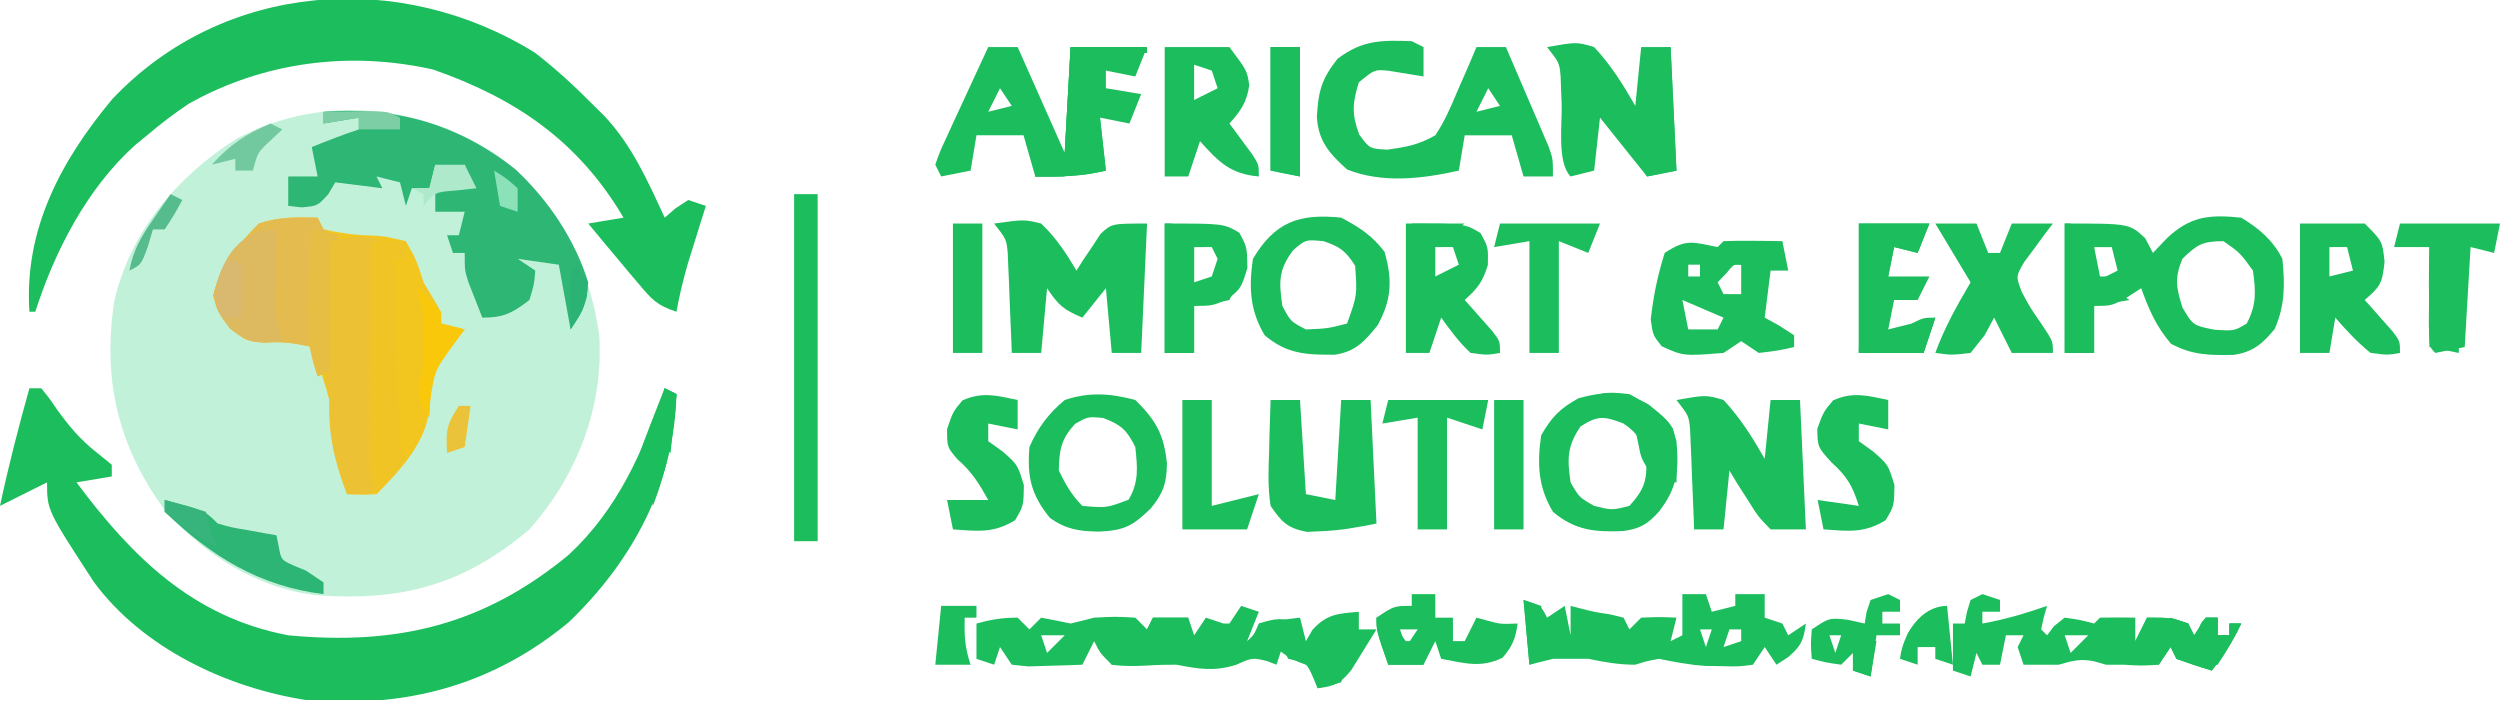 <svg width="146" height="41" viewBox="0 0 146 41" fill="none" xmlns="http://www.w3.org/2000/svg">
<g clip-path="url(#clip0_1134_14080)">
<path d="M29.157 9.147C32.501 11.78 34.412 15.378 34.997 19.581C35.257 23.797 33.704 27.762 30.918 30.918C27.087 34.151 23.493 35.111 18.578 34.772C15.072 34.403 11.841 32.364 9.571 29.717C6.88 26.003 5.98 22.151 6.674 17.589C7.609 13.532 10.289 10.372 13.754 8.137C18.694 5.466 24.561 6.036 29.157 9.147Z" fill="#C2F1D9"/>
<path d="M1.718 22.673C1.944 22.673 2.171 22.673 2.405 22.673C2.85 23.214 2.85 23.214 3.349 23.94C4.039 24.899 4.697 25.676 5.625 26.409C5.923 26.65 6.22 26.89 6.527 27.139C6.527 27.366 6.527 27.592 6.527 27.826C5.847 27.939 5.167 28.052 4.466 28.169C7.72 32.531 11.271 36.047 16.833 37.101C23.179 37.705 28.244 36.505 33.215 32.399C36.109 29.704 37.549 26.355 38.819 22.673C39.159 22.843 39.159 22.843 39.506 23.016C39.376 28.248 36.936 32.773 33.21 36.343C28.728 40.045 23.641 41.388 17.863 40.88C13.257 40.168 8.343 37.859 5.496 34.009C2.748 29.796 2.748 29.796 2.748 28.169C1.388 28.849 1.388 28.849 0 29.543C0.493 27.229 1.079 24.952 1.718 22.673Z" fill="#1CBD5D"/>
<path d="M31.262 3.092C32.492 4.046 33.604 5.076 34.697 6.184C34.894 6.378 35.092 6.572 35.295 6.772C36.912 8.489 37.836 10.588 38.819 12.711C39.025 12.534 39.23 12.357 39.442 12.174C39.69 12.011 39.938 11.848 40.193 11.68C40.703 11.851 40.703 11.851 41.224 12.024C41.129 12.326 41.033 12.629 40.935 12.941C40.811 13.339 40.687 13.739 40.558 14.149C40.435 14.544 40.311 14.939 40.184 15.345C39.906 16.299 39.681 17.231 39.506 18.207C38.355 17.824 38.081 17.505 37.316 16.597C37.108 16.351 36.899 16.106 36.684 15.852C36.482 15.609 36.279 15.366 36.071 15.116C35.893 14.905 35.716 14.693 35.533 14.476C35.138 14.004 34.745 13.529 34.353 13.055C35.033 12.941 35.714 12.828 36.414 12.711C33.785 8.257 30.151 5.761 25.306 4.065C20.443 2.961 15.38 3.611 11.04 6.05C10.174 6.623 9.382 7.231 8.589 7.902C8.35 8.098 8.111 8.295 7.865 8.497C5.078 11.021 3.198 14.656 2.062 18.207C1.948 18.207 1.835 18.207 1.718 18.207C1.398 13.413 3.547 9.404 6.549 5.797C13.039 -1.082 23.366 -1.826 31.262 3.092Z" fill="#1CBD5D"/>
<path d="M18.551 12.71C18.664 12.937 18.777 13.164 18.894 13.398C19.821 13.601 20.717 13.737 21.667 13.753C22.394 13.784 22.394 13.784 23.704 14.085C24.326 15.201 24.326 15.201 24.734 16.489C24.926 16.808 25.117 17.127 25.314 17.455C25.765 18.207 25.765 18.207 25.765 18.894C26.218 19.007 26.672 19.121 27.139 19.238C26.99 19.433 26.841 19.628 26.688 19.829C25.418 21.502 25.418 21.502 25.099 23.51C25.062 25.654 23.465 27.377 21.986 28.856C21.084 28.899 21.084 28.899 20.268 28.856C19.534 26.929 19.238 25.433 19.238 23.36C18.954 22.306 18.596 21.288 18.207 20.268C17.23 20.038 16.467 19.927 15.459 20.01C14.428 19.925 14.428 19.925 13.441 19.195C12.711 18.207 12.711 18.207 12.453 17.262C12.849 15.547 13.892 14.298 15.116 13.054C16.309 12.656 17.301 12.687 18.551 12.71Z" fill="#F3C61F"/>
<path d="M18.894 6.527C23.128 6.222 26.719 7.238 30.078 9.867C32.019 11.675 33.557 13.951 34.353 16.489C34.269 17.725 34.021 18.189 33.322 19.238C33.096 17.991 32.869 16.744 32.635 15.459C31.842 15.345 31.048 15.232 30.231 15.115C30.571 15.342 30.911 15.569 31.261 15.802C31.197 16.597 31.197 16.597 30.918 17.52C29.923 18.279 29.43 18.551 28.169 18.551C27.996 18.115 27.824 17.678 27.654 17.241C27.558 16.998 27.463 16.755 27.364 16.504C27.139 15.802 27.139 15.802 27.139 14.772C26.912 14.772 26.685 14.772 26.452 14.772C26.338 14.432 26.225 14.092 26.108 13.741C26.335 13.741 26.562 13.741 26.795 13.741C26.909 13.288 27.022 12.834 27.139 12.367C26.572 12.367 26.005 12.367 25.421 12.367C25.421 11.914 25.421 11.46 25.421 10.993C26.101 10.88 26.782 10.766 27.482 10.649C27.369 10.309 27.256 9.969 27.139 9.619C26.799 9.732 26.459 9.846 26.108 9.962C25.882 9.849 25.655 9.736 25.421 9.619C25.308 10.072 25.195 10.526 25.078 10.993C24.738 10.993 24.398 10.993 24.047 10.993C23.934 11.333 23.82 11.673 23.704 12.024C23.59 11.57 23.477 11.117 23.36 10.649C22.907 10.536 22.453 10.423 21.986 10.306C22.099 10.533 22.213 10.759 22.329 10.993C21.423 10.88 20.516 10.766 19.581 10.649C19.447 10.876 19.312 11.103 19.173 11.336C18.551 12.024 18.551 12.024 17.627 12.11C17.365 12.081 17.103 12.053 16.833 12.024C16.833 11.457 16.833 10.89 16.833 10.306C17.4 10.306 17.967 10.306 18.551 10.306C18.437 9.739 18.324 9.172 18.207 8.588C19.118 8.219 20.022 7.869 20.955 7.558C20.955 7.331 20.955 7.104 20.955 6.871C20.275 6.984 19.595 7.097 18.894 7.214C18.894 6.987 18.894 6.761 18.894 6.527Z" fill="#2DB674"/>
<path d="M130.885 12.711C131.907 13.321 132.75 14.035 133.29 15.115C133.441 16.598 133.451 17.845 132.839 19.216C132.13 20.082 131.561 20.563 130.437 20.727C129.019 20.749 128.054 20.751 126.784 20.075C125.905 19.036 125.511 18.108 125.045 16.833C124.783 17.003 124.521 17.173 124.251 17.348C123.327 17.863 123.327 17.863 122.297 17.863C122.297 18.77 122.297 19.677 122.297 20.612C121.73 20.612 121.163 20.612 120.579 20.612C120.579 18.118 120.579 15.624 120.579 13.054C124.358 13.054 124.358 13.054 125.281 13.913C125.43 14.196 125.579 14.48 125.732 14.772C125.994 14.495 126.256 14.219 126.526 13.934C127.906 12.62 129.022 12.521 130.885 12.711ZM127.45 15.115C126.989 16.252 127.087 16.77 127.45 17.949C128.074 19.007 128.074 19.007 129.339 19.259C130.488 19.327 130.488 19.327 131.207 18.894C131.79 17.797 131.74 17.023 131.572 15.802C130.827 14.771 130.827 14.771 129.854 14.085C128.626 14.085 128.319 14.275 127.45 15.115ZM122.297 14.428C122.297 15.108 122.297 15.789 122.297 16.489C122.75 16.263 123.204 16.036 123.671 15.802C123.558 15.349 123.444 14.895 123.327 14.428C122.987 14.428 122.647 14.428 122.297 14.428Z" fill="#1CBD5D"/>
<path d="M82.447 2.405C82.674 2.518 82.901 2.632 83.134 2.749C83.134 3.315 83.134 3.882 83.134 4.466C82.452 4.354 81.77 4.243 81.088 4.131C80.277 4.055 80.277 4.055 79.356 4.81C78.978 6.022 78.935 6.661 79.377 7.859C79.992 8.687 79.992 8.687 81.03 8.739C82.149 8.582 82.839 8.461 83.822 7.902C84.376 7.078 84.749 6.196 85.131 5.282C85.238 5.039 85.345 4.797 85.455 4.547C85.718 3.95 85.973 3.349 86.226 2.749C86.793 2.749 87.36 2.749 87.944 2.749C88.405 3.814 88.862 4.881 89.318 5.948C89.449 6.25 89.58 6.553 89.715 6.865C89.901 7.302 89.901 7.302 90.091 7.747C90.206 8.015 90.321 8.283 90.44 8.559C90.692 9.276 90.692 9.276 90.692 10.306C90.125 10.306 89.558 10.306 88.974 10.306C88.748 9.513 88.521 8.719 88.287 7.902C87.38 7.902 86.474 7.902 85.539 7.902C85.426 8.582 85.312 9.262 85.196 9.963C83.052 10.444 80.744 10.72 78.668 9.898C77.636 8.962 76.995 8.263 76.905 6.82C76.989 5.341 77.172 4.621 78.11 3.436C79.554 2.335 80.673 2.341 82.447 2.405ZM86.913 5.153C86.686 5.607 86.46 6.06 86.226 6.527C86.68 6.414 87.133 6.301 87.6 6.184C87.374 5.844 87.147 5.504 86.913 5.153Z" fill="#1CBD5D"/>
<path d="M72.485 35.384C72.825 35.497 73.165 35.611 73.516 35.727C73.289 36.294 73.062 36.861 72.829 37.445C73.227 37.083 73.227 37.083 73.516 36.414C74.313 36.275 75.116 36.159 75.921 36.071C76.091 36.751 76.091 36.751 76.264 37.445C76.392 37.225 76.519 37.006 76.65 36.779C77.494 35.852 78.135 35.836 79.356 35.727C79.356 36.067 79.356 36.407 79.356 36.758C79.696 36.758 80.036 36.758 80.386 36.758C80.076 37.269 79.76 37.777 79.442 38.282C79.179 38.707 79.179 38.707 78.91 39.14C78.264 39.924 77.942 40.075 76.951 40.193C76.859 39.974 76.767 39.754 76.672 39.528C76.303 38.705 76.303 38.705 75.233 38.476C75.063 38.136 75.063 38.136 74.89 37.788C74.776 38.129 74.663 38.469 74.546 38.819C74.362 38.748 74.178 38.677 73.988 38.604C73.133 38.403 73.133 38.403 72.206 38.819C70.898 39.229 70.04 39.071 68.706 38.819C68.141 38.819 67.574 38.826 67.01 38.867C66.294 38.905 65.638 38.92 64.927 38.819C64.24 38.132 64.24 38.132 63.897 37.445C63.67 37.898 63.444 38.352 63.21 38.819C62.537 38.847 61.864 38.867 61.192 38.883C60.63 38.901 60.63 38.901 60.056 38.92C59.737 38.886 59.417 38.853 59.087 38.819C58.861 38.479 58.634 38.139 58.401 37.788C58.287 38.129 58.174 38.469 58.057 38.819C57.717 38.706 57.377 38.592 57.026 38.476C57.026 37.795 57.026 37.115 57.026 36.414C57.882 36.178 58.531 36.071 59.431 36.071C59.658 36.298 59.885 36.524 60.118 36.758C60.345 36.531 60.572 36.304 60.805 36.071C61.379 36.177 61.952 36.292 62.523 36.414C62.983 36.307 63.441 36.192 63.897 36.071C65.142 36.006 65.142 36.006 66.302 36.071C66.528 36.298 66.755 36.524 66.989 36.758C67.102 36.531 67.216 36.304 67.332 36.071C68.012 36.071 68.693 36.071 69.393 36.071C69.564 36.581 69.564 36.581 69.737 37.101C69.964 36.761 70.19 36.421 70.424 36.071C70.764 36.184 71.104 36.298 71.455 36.414C71.568 36.414 71.681 36.414 71.798 36.414C72.025 36.074 72.252 35.734 72.485 35.384ZM60.805 37.101C60.919 37.441 61.032 37.782 61.149 38.132C61.489 37.792 61.829 37.452 62.179 37.101C61.726 37.101 61.272 37.101 60.805 37.101ZM67.676 37.101C68.019 37.788 68.019 37.788 68.019 37.788L67.676 37.101ZM77.295 37.101C77.638 37.788 77.638 37.788 77.638 37.788L77.295 37.101Z" fill="#1CBD5D"/>
<path d="M57.713 2.748C58.28 2.748 58.846 2.748 59.431 2.748C60.337 4.789 61.244 6.829 62.179 8.932C62.292 6.891 62.406 4.85 62.522 2.748C63.996 2.748 65.47 2.748 66.988 2.748C66.761 3.315 66.535 3.882 66.301 4.466C65.451 4.296 65.451 4.296 64.583 4.122C64.583 4.462 64.583 4.802 64.583 5.153C65.604 5.323 65.604 5.323 66.645 5.496C66.418 6.063 66.191 6.63 65.958 7.214C65.107 7.044 65.107 7.044 64.24 6.87C64.353 7.891 64.467 8.911 64.583 9.962C63.191 10.3 61.891 10.334 60.461 10.306C60.234 9.512 60.008 8.719 59.774 7.901C58.867 7.901 57.96 7.901 57.026 7.901C56.912 8.581 56.799 9.261 56.682 9.962C56.115 10.075 55.549 10.189 54.965 10.306C54.851 10.079 54.738 9.852 54.621 9.619C54.866 8.91 54.866 8.91 55.264 8.049C55.475 7.587 55.475 7.587 55.69 7.116C55.84 6.794 55.991 6.472 56.145 6.14C56.369 5.654 56.369 5.654 56.597 5.157C56.967 4.353 57.339 3.55 57.713 2.748ZM58.4 5.153C58.173 5.606 57.947 6.06 57.713 6.527C58.166 6.414 58.62 6.3 59.087 6.183C58.86 5.843 58.633 5.503 58.4 5.153Z" fill="#1CBD5D"/>
<path d="M18.551 12.71C18.664 12.937 18.777 13.164 18.894 13.398C19.234 13.624 19.575 13.851 19.925 14.085C19.698 14.085 19.471 14.085 19.238 14.085C19.238 16.579 19.238 19.073 19.238 21.642C19.011 21.756 18.784 21.869 18.551 21.986C18.381 21.136 18.381 21.136 18.207 20.268C17.23 20.038 16.467 19.927 15.459 20.01C14.428 19.925 14.428 19.925 13.441 19.195C12.711 18.207 12.711 18.207 12.453 17.262C12.849 15.547 13.892 14.298 15.116 13.054C16.309 12.656 17.301 12.687 18.551 12.71Z" fill="#E3BB4F"/>
<path d="M22.33 14.085C22.216 14.198 22.103 14.312 21.986 14.429C21.96 15.436 21.955 16.436 21.965 17.444C21.966 17.747 21.968 18.05 21.969 18.362C21.974 19.663 21.984 20.965 21.993 22.266C22 23.214 22.004 24.161 22.008 25.109C22.011 25.405 22.014 25.701 22.016 26.006C22.025 28.092 22.025 28.092 21.643 28.857C21.189 28.857 20.736 28.857 20.269 28.857C19.543 26.953 19.159 25.422 19.238 23.36C19.181 23.091 19.125 22.823 19.066 22.546C18.886 21.597 18.886 20.785 18.936 19.822C18.953 19.486 18.969 19.151 18.986 18.805C19.006 18.459 19.025 18.113 19.045 17.756C19.063 17.404 19.081 17.051 19.099 16.688C19.144 15.82 19.19 14.953 19.238 14.085C20.409 13.823 21.179 13.701 22.33 14.085Z" fill="#ECC134"/>
<path d="M98.25 34.696C98.703 34.696 99.157 34.696 99.624 34.696C99.737 35.036 99.851 35.377 99.968 35.727C100.421 35.614 100.874 35.5 101.342 35.383C101.342 35.157 101.342 34.93 101.342 34.696C101.908 34.696 102.475 34.696 103.059 34.696C103.059 35.15 103.059 35.603 103.059 36.07C103.399 36.184 103.74 36.297 104.09 36.414C104.26 36.754 104.26 36.754 104.433 37.101C104.774 36.874 105.114 36.648 105.464 36.414C105.327 37.405 105.193 37.727 104.412 38.389C104.082 38.602 104.082 38.602 103.746 38.819C103.52 38.478 103.293 38.139 103.059 37.788C102.833 38.128 102.606 38.468 102.372 38.819C101.539 38.931 101.539 38.931 100.547 38.904C100.223 38.899 99.898 38.894 99.564 38.888C98.641 38.822 97.781 38.657 96.876 38.475C96.155 38.612 96.155 38.612 95.502 38.819C94.524 38.819 93.707 38.671 92.753 38.475C92.527 38.475 92.3 38.475 92.066 38.475C91.613 38.475 91.159 38.475 90.692 38.475C90.239 38.589 89.785 38.702 89.318 38.819C89.205 37.572 89.091 36.325 88.975 35.04C90.005 35.383 90.005 35.383 90.349 36.07C90.689 35.844 91.029 35.617 91.379 35.383C91.493 35.95 91.606 36.517 91.723 37.101C91.723 36.534 91.723 35.967 91.723 35.383C91.914 35.433 92.106 35.483 92.303 35.534C93.114 35.742 93.114 35.742 94.02 35.877C94.282 35.941 94.544 36.005 94.815 36.07C94.928 36.297 95.041 36.524 95.158 36.758C95.385 36.531 95.612 36.304 95.845 36.07C96.919 36.028 96.919 36.028 97.906 36.07C97.793 36.524 97.68 36.977 97.563 37.444C97.79 37.331 98.016 37.218 98.25 37.101C98.25 36.307 98.25 35.514 98.25 34.696ZM96.189 36.758C96.189 37.788 96.189 37.788 96.189 37.788V36.758ZM99.281 36.758C99.394 37.098 99.507 37.438 99.624 37.788C99.737 37.448 99.851 37.108 99.968 36.758C99.741 36.758 99.514 36.758 99.281 36.758ZM100.998 36.758C100.885 37.098 100.771 37.438 100.655 37.788C100.995 37.675 101.335 37.561 101.685 37.444C101.685 37.218 101.685 36.991 101.685 36.758C101.458 36.758 101.232 36.758 100.998 36.758Z" fill="#1CBD5D"/>
<path d="M58.057 13.055C59.812 12.812 59.812 12.812 60.805 13.055C61.661 13.871 62.267 14.787 62.866 15.803C63.053 15.505 63.053 15.505 63.245 15.202C63.504 14.819 63.504 14.819 63.768 14.429C63.935 14.174 64.103 13.919 64.275 13.656C64.927 13.055 64.927 13.055 66.988 13.055C66.875 15.549 66.762 18.043 66.645 20.612C66.078 20.612 65.511 20.612 64.927 20.612C64.814 19.365 64.701 18.118 64.584 16.833C64.13 17.4 63.677 17.967 63.21 18.551C62.124 18.081 61.838 17.868 61.148 16.833C61.035 18.08 60.922 19.327 60.805 20.612C60.238 20.612 59.671 20.612 59.087 20.612C59.08 20.42 59.074 20.228 59.067 20.029C59.034 19.157 58.996 18.285 58.958 17.413C58.948 17.11 58.937 16.808 58.926 16.496C58.913 16.205 58.9 15.914 58.886 15.614C58.875 15.346 58.864 15.078 58.853 14.801C58.779 13.982 58.779 13.982 58.057 13.055Z" fill="#1CBD5D"/>
<path d="M100.311 14.428C100.424 14.315 100.538 14.201 100.654 14.084C101.234 14.06 101.814 14.056 102.394 14.063C102.709 14.066 103.025 14.069 103.35 14.072C103.594 14.076 103.838 14.08 104.09 14.084C104.203 14.651 104.317 15.218 104.433 15.802C104.093 15.802 103.753 15.802 103.403 15.802C103.289 16.709 103.176 17.616 103.059 18.55C103.484 18.784 103.484 18.784 103.918 19.023C104.201 19.207 104.485 19.391 104.777 19.581C104.777 19.808 104.777 20.034 104.777 20.268C103.811 20.483 103.811 20.483 102.716 20.611C102.376 20.385 102.035 20.158 101.685 19.924C101.345 20.151 101.005 20.378 100.654 20.611C98.318 20.797 98.318 20.797 97.047 20.225C96.532 19.581 96.532 19.581 96.403 18.658C96.559 17.285 96.801 16.092 97.219 14.771C98.491 13.923 98.87 14.146 100.311 14.428ZM98.593 15.458C98.593 15.685 98.593 15.912 98.593 16.145C98.82 16.145 99.047 16.145 99.28 16.145C99.28 15.919 99.28 15.692 99.28 15.458C99.054 15.458 98.827 15.458 98.593 15.458ZM100.805 15.974C100.642 16.144 100.479 16.314 100.311 16.489C100.424 16.716 100.538 16.942 100.654 17.176C100.995 17.176 101.335 17.176 101.685 17.176C101.685 16.609 101.685 16.042 101.685 15.458C101.259 15.419 101.259 15.419 100.805 15.974ZM98.25 17.52C98.363 18.086 98.477 18.653 98.593 19.237C99.16 19.237 99.727 19.237 100.311 19.237C100.424 19.011 100.538 18.784 100.654 18.55C99.861 18.21 99.067 17.87 98.25 17.52Z" fill="#1CBD5D"/>
<path d="M97.906 23.36C99.631 23.057 99.631 23.057 100.654 23.36C101.633 24.402 102.351 25.557 103.059 26.795C103.173 25.661 103.286 24.528 103.403 23.36C103.97 23.36 104.536 23.36 105.12 23.36C105.234 25.854 105.347 28.348 105.464 30.917C104.784 30.917 104.104 30.917 103.403 30.917C102.675 30.166 102.675 30.166 102.072 29.2C101.867 28.881 101.662 28.562 101.452 28.234C101.302 27.986 101.152 27.738 100.998 27.482C100.885 28.616 100.771 29.749 100.654 30.917C100.088 30.917 99.521 30.917 98.937 30.917C98.93 30.725 98.923 30.533 98.916 30.335C98.883 29.462 98.846 28.59 98.808 27.718C98.797 27.416 98.787 27.113 98.776 26.801C98.763 26.51 98.749 26.219 98.736 25.919C98.725 25.651 98.714 25.383 98.703 25.107C98.629 24.287 98.629 24.287 97.906 23.36Z" fill="#1CBD5D"/>
<path d="M90.349 2.748C92.073 2.446 92.073 2.446 93.097 2.748C94.075 3.791 94.794 4.945 95.502 6.184C95.615 5.05 95.728 3.916 95.845 2.748C96.412 2.748 96.979 2.748 97.563 2.748C97.733 6.319 97.733 6.319 97.906 9.963C97.34 10.076 96.773 10.189 96.189 10.306C95.282 9.172 94.375 8.039 93.44 6.871C93.327 7.891 93.214 8.911 93.097 9.963C92.643 10.076 92.19 10.189 91.723 10.306C90.918 9.501 91.238 7.202 91.201 6.051C91.19 5.777 91.178 5.503 91.166 5.22C91.157 4.969 91.149 4.717 91.14 4.458C91.068 3.67 91.068 3.67 90.349 2.748Z" fill="#1CBD5D"/>
<path d="M115.769 34.696C116.109 34.81 116.45 34.923 116.8 35.04C116.8 35.267 116.8 35.493 116.8 35.727C116.46 35.727 116.12 35.727 115.769 35.727C115.769 35.954 115.769 36.18 115.769 36.414C117.077 36.183 118.295 35.821 119.548 35.383C119.484 35.603 119.421 35.823 119.355 36.049C119.305 36.283 119.256 36.517 119.205 36.758C119.318 36.871 119.431 36.984 119.548 37.101C119.683 36.924 119.817 36.747 119.956 36.564C120.162 36.401 120.367 36.238 120.579 36.07C121.481 36.199 121.481 36.199 122.296 36.414C122.41 36.301 122.523 36.187 122.64 36.07C123.327 36.056 124.014 36.056 124.701 36.07C124.701 36.524 124.701 36.977 124.701 37.444C124.928 36.991 125.155 36.538 125.388 36.07C126.762 36.07 126.762 36.07 127.793 36.414C127.963 36.754 127.963 36.754 128.136 37.101C128.363 36.761 128.59 36.421 128.824 36.07C129.05 36.07 129.277 36.07 129.511 36.07C129.511 36.41 129.511 36.751 129.511 37.101C129.737 37.101 129.964 37.101 130.198 37.101C130.198 36.874 130.198 36.648 130.198 36.414C130.424 36.414 130.651 36.414 130.885 36.414C130.414 37.429 129.858 38.283 129.167 39.162C128.473 38.955 127.786 38.725 127.106 38.475C126.936 38.135 126.936 38.135 126.762 37.788C126.536 38.128 126.309 38.468 126.075 38.819C125.066 38.883 125.066 38.883 124.014 38.819C123.674 38.819 123.334 38.819 122.984 38.819C122.764 38.755 122.544 38.691 122.318 38.625C121.497 38.451 121.032 38.587 120.235 38.819C119.548 38.819 118.861 38.819 118.174 38.819C118.061 38.478 117.947 38.139 117.831 37.788C117.944 37.561 118.057 37.335 118.174 37.101C117.834 37.101 117.494 37.101 117.144 37.101C117.03 37.668 116.917 38.235 116.8 38.819C116.46 38.819 116.12 38.819 115.769 38.819C115.656 38.592 115.543 38.365 115.426 38.132C115.313 38.585 115.199 39.038 115.082 39.506C114.742 39.392 114.402 39.279 114.052 39.162C114.052 38.255 114.052 37.348 114.052 36.414C114.278 36.414 114.505 36.414 114.739 36.414C114.781 36.194 114.824 35.975 114.868 35.748C114.938 35.514 115.009 35.281 115.082 35.04C115.309 34.926 115.536 34.813 115.769 34.696ZM122.984 36.758C123.327 37.444 123.327 37.444 123.327 37.444L122.984 36.758ZM120.579 37.101C120.692 37.441 120.806 37.781 120.922 38.132C121.262 37.791 121.603 37.451 121.953 37.101C121.499 37.101 121.046 37.101 120.579 37.101Z" fill="#1CBD5D"/>
<path d="M78.324 12.71C79.383 13.27 80.133 13.751 80.858 14.707C81.328 16.352 81.274 17.496 80.45 19.001C79.698 19.925 79.163 20.54 77.951 20.715C76.312 20.723 75.163 20.688 73.858 19.581C72.986 18.135 72.93 16.764 73.171 15.115C74.454 12.961 75.868 12.457 78.324 12.71ZM75.512 14.621C74.656 15.772 74.689 16.461 74.889 17.863C75.369 18.773 75.369 18.773 76.263 19.238C77.532 19.187 77.532 19.187 78.668 18.894C79.263 17.239 79.263 17.239 79.14 15.523C78.598 14.661 78.252 14.404 77.294 14.085C76.249 13.985 76.249 13.985 75.512 14.621Z" fill="#1CBD5D"/>
<path d="M96.274 23.617C97.603 24.705 97.603 24.705 97.905 25.765C98.062 27.485 97.944 28.513 96.875 29.887C96.218 30.619 95.761 30.882 94.785 31.015C93.153 31.078 91.983 30.983 90.691 29.887C89.818 28.439 89.766 27.071 90.004 25.421C90.627 24.337 91.107 23.853 92.194 23.252C93.822 22.826 94.769 22.807 96.274 23.617ZM92.302 24.906C91.511 26.077 91.524 26.783 91.722 28.169C92.23 29.05 92.23 29.05 93.096 29.543C94.141 29.801 94.141 29.801 95.157 29.543C96.037 28.579 96.197 28.056 96.145 26.752C95.835 25.733 95.686 25.326 94.814 24.734C93.693 24.303 93.323 24.244 92.302 24.906Z" fill="#1CBD5D"/>
<path d="M66.302 23.36C67.502 24.531 67.982 25.393 68.148 27.053C68.14 28.204 67.935 28.805 67.203 29.694C66.124 30.748 65.618 30.982 64.154 31.047C63.017 31.026 62.257 30.914 61.32 30.252C60.214 28.897 59.976 27.84 60.118 26.108C60.606 24.986 61.239 24.144 62.179 23.36C63.608 22.884 64.85 22.969 66.302 23.36ZM62.78 24.756C61.959 25.666 61.86 26.264 61.836 27.483C62.227 28.282 62.581 28.915 63.21 29.544C64.621 29.668 64.621 29.668 65.915 29.179C66.524 28.13 66.426 27.295 66.302 26.108C65.797 25.1 65.485 24.817 64.434 24.412C63.544 24.325 63.544 24.325 62.78 24.756Z" fill="#1CBD5D"/>
<path d="M134.32 13.054C135.567 13.054 136.814 13.054 138.099 13.054C139.13 14.084 139.13 14.084 139.259 15.287C139.121 16.573 139.016 16.724 138.099 17.52C138.248 17.685 138.397 17.851 138.55 18.021C138.741 18.238 138.933 18.455 139.13 18.679C139.417 19.002 139.417 19.002 139.709 19.331C140.16 19.924 140.16 19.924 140.16 20.611C139.43 20.74 139.43 20.74 138.443 20.611C137.673 19.995 137.026 19.294 136.381 18.55C136.268 19.23 136.155 19.911 136.038 20.611C135.471 20.611 134.904 20.611 134.32 20.611C134.32 18.117 134.32 15.623 134.32 13.054ZM136.038 14.428C136.038 14.995 136.038 15.562 136.038 16.145C136.491 16.032 136.945 15.919 137.412 15.802C137.299 15.348 137.185 14.895 137.069 14.428C136.728 14.428 136.388 14.428 136.038 14.428Z" fill="#1CBD5D"/>
<path d="M74.203 23.36C74.769 23.36 75.336 23.36 75.92 23.36C76.034 25.174 76.147 26.988 76.264 28.857C76.831 28.97 77.397 29.084 77.981 29.2C78.095 27.273 78.208 25.346 78.325 23.36C78.892 23.36 79.459 23.36 80.043 23.36C80.213 26.931 80.213 26.931 80.386 30.575C79.228 30.806 78.258 30.987 77.101 31.025C76.718 31.045 76.718 31.045 76.327 31.064C75.195 30.844 74.851 30.498 74.203 29.544C74.037 28.479 74.073 27.441 74.117 26.366C74.123 26.078 74.129 25.789 74.135 25.491C74.152 24.781 74.176 24.07 74.203 23.36Z" fill="#1CBD5D"/>
<path d="M82.103 13.054C85.539 13.054 85.539 13.054 86.462 13.612C86.913 14.428 86.913 14.428 86.891 15.48C86.565 16.503 86.305 16.82 85.539 17.52C85.688 17.685 85.836 17.851 85.99 18.021C86.181 18.238 86.372 18.455 86.569 18.679C86.856 19.002 86.856 19.002 87.149 19.331C87.6 19.924 87.6 19.924 87.6 20.611C86.849 20.74 86.849 20.74 85.882 20.611C85.199 19.979 84.718 19.309 84.165 18.55C83.938 19.23 83.711 19.911 83.478 20.611C83.024 20.611 82.571 20.611 82.103 20.611C82.103 18.117 82.103 15.623 82.103 13.054ZM83.821 14.428C83.821 14.995 83.821 15.562 83.821 16.145C84.275 15.919 84.728 15.692 85.195 15.458C85.082 15.118 84.969 14.778 84.852 14.428C84.512 14.428 84.172 14.428 83.821 14.428Z" fill="#1CBD5D"/>
<path d="M113.021 13.054C113.815 13.054 114.609 13.054 115.426 13.054C115.653 13.62 115.88 14.187 116.113 14.771C116.34 14.771 116.567 14.771 116.8 14.771C117.027 14.204 117.254 13.638 117.487 13.054C118.281 13.054 119.074 13.054 119.892 13.054C119.735 13.257 119.579 13.46 119.417 13.67C119.22 13.941 119.022 14.213 118.819 14.492C118.619 14.759 118.42 15.026 118.215 15.301C117.728 16.136 117.728 16.136 118.067 17.039C118.536 17.925 118.536 17.925 119.248 18.958C119.892 19.924 119.892 19.924 119.892 20.611C119.099 20.611 118.305 20.611 117.487 20.611C117.147 19.931 116.807 19.251 116.457 18.55C116.273 18.89 116.088 19.23 115.899 19.581C115.629 19.921 115.36 20.261 115.083 20.611C113.966 20.74 113.966 20.74 113.021 20.611C113.56 19.132 114.287 17.842 115.083 16.489C114.402 15.355 113.722 14.222 113.021 13.054Z" fill="#1CBD5D"/>
<path d="M68.019 2.748C69.266 2.748 70.513 2.748 71.797 2.748C72.828 4.122 72.828 4.122 72.957 4.981C72.806 5.988 72.467 6.461 71.797 7.214C71.921 7.38 72.045 7.545 72.173 7.716C72.332 7.933 72.492 8.15 72.656 8.373C72.816 8.589 72.975 8.804 73.139 9.026C73.515 9.619 73.515 9.619 73.515 10.306C71.855 10.163 71.17 9.459 70.08 8.245C69.853 8.925 69.626 9.605 69.393 10.306C68.939 10.306 68.486 10.306 68.019 10.306C68.019 7.812 68.019 5.318 68.019 2.748ZM69.736 3.779C69.736 4.459 69.736 5.139 69.736 5.84C70.19 5.613 70.643 5.386 71.11 5.153C70.997 4.813 70.884 4.473 70.767 4.122C70.427 4.009 70.087 3.895 69.736 3.779Z" fill="#1CBD5D"/>
<path d="M46.377 11.337C46.83 11.337 47.284 11.337 47.751 11.337C47.751 18.025 47.751 24.714 47.751 31.605C47.298 31.605 46.844 31.605 46.377 31.605C46.377 24.917 46.377 18.228 46.377 11.337Z" fill="#1CBD5D"/>
<path d="M68.019 13.054C71.454 13.054 71.454 13.054 72.377 13.591C72.828 14.428 72.828 14.428 72.849 15.652C72.484 16.832 72.484 16.832 71.669 17.498C70.767 17.863 70.767 17.863 69.736 17.863C69.736 18.77 69.736 19.677 69.736 20.611C69.169 20.611 68.603 20.611 68.019 20.611C68.019 18.117 68.019 15.623 68.019 13.054ZM69.736 14.428C69.736 15.108 69.736 15.788 69.736 16.489C70.076 16.376 70.416 16.262 70.767 16.145C70.88 15.805 70.993 15.465 71.11 15.115C70.997 14.888 70.884 14.661 70.767 14.428C70.427 14.428 70.087 14.428 69.736 14.428Z" fill="#1CBD5D"/>
<path d="M108.556 13.054C109.916 13.054 111.276 13.054 112.678 13.054C112.451 13.62 112.225 14.187 111.991 14.771C111.537 14.658 111.084 14.545 110.617 14.428C110.503 14.995 110.39 15.562 110.273 16.145C111.067 16.145 111.86 16.145 112.678 16.145C112.451 16.599 112.225 17.052 111.991 17.52C111.537 17.52 111.084 17.52 110.617 17.52C110.503 18.086 110.39 18.653 110.273 19.237C111.18 19.011 112.087 18.784 113.022 18.55C112.795 19.23 112.568 19.911 112.334 20.611C111.087 20.611 109.84 20.611 108.556 20.611C108.556 18.117 108.556 15.623 108.556 13.054Z" fill="#1CBD5D"/>
<path d="M110.273 23.36C110.273 23.927 110.273 24.494 110.273 25.078C109.706 24.965 109.139 24.851 108.555 24.734C108.555 25.074 108.555 25.415 108.555 25.765C108.831 25.963 109.108 26.162 109.392 26.366C110.273 27.139 110.273 27.139 110.638 28.341C110.616 29.544 110.616 29.544 110.122 30.381C108.856 31.153 107.962 31.016 106.494 30.918C106.381 30.351 106.267 29.784 106.15 29.2C106.944 29.314 107.737 29.427 108.555 29.544C108.185 28.367 107.876 27.833 106.945 26.989C106.15 26.108 106.15 26.108 106.129 25.035C106.494 24.047 106.494 24.047 107.052 23.382C108.208 22.864 109.059 23.103 110.273 23.36Z" fill="#1CBD5D"/>
<path d="M59.431 23.36C59.431 23.927 59.431 24.494 59.431 25.078C58.864 24.965 58.297 24.851 57.713 24.734C57.713 25.074 57.713 25.415 57.713 25.765C57.99 25.963 58.266 26.162 58.551 26.366C59.431 27.139 59.431 27.139 59.796 28.341C59.775 29.544 59.775 29.544 59.281 30.381C58.014 31.153 57.12 31.016 55.652 30.918C55.539 30.351 55.425 29.784 55.309 29.2C56.102 29.2 56.896 29.2 57.713 29.2C57.183 28.246 56.743 27.534 55.91 26.817C55.309 26.108 55.309 26.108 55.309 25.056C55.652 24.047 55.652 24.047 56.21 23.382C57.366 22.864 58.217 23.103 59.431 23.36Z" fill="#1CBD5D"/>
<path d="M140.16 13.054C142.087 13.054 144.014 13.054 146 13.054C145.887 13.62 145.773 14.187 145.656 14.771C145.203 14.658 144.749 14.545 144.282 14.428C144.169 16.355 144.056 18.282 143.939 20.268C143.372 20.381 142.805 20.495 142.221 20.611C141.878 20.268 141.878 20.268 141.844 18.957C141.846 18.413 141.85 17.87 141.856 17.326C141.858 17.049 141.859 16.772 141.861 16.487C141.865 15.801 141.871 15.114 141.878 14.428C141.197 14.428 140.517 14.428 139.816 14.428C139.93 13.974 140.043 13.521 140.16 13.054Z" fill="#1CBD5D"/>
<path d="M81.073 23.36C83 23.36 84.927 23.36 86.913 23.36C86.8 23.927 86.686 24.494 86.57 25.078C85.889 24.851 85.209 24.625 84.508 24.391C84.508 26.545 84.508 28.699 84.508 30.918C83.942 30.918 83.375 30.918 82.791 30.918C82.791 28.764 82.791 26.61 82.791 24.391C82.111 24.504 81.43 24.618 80.73 24.735C80.843 24.281 80.956 23.828 81.073 23.36Z" fill="#1CBD5D"/>
<path d="M87.6 13.054C89.528 13.054 91.455 13.054 93.44 13.054C93.214 13.62 92.987 14.187 92.753 14.771C91.903 14.431 91.903 14.431 91.036 14.084C91.036 16.238 91.036 18.392 91.036 20.611C90.469 20.611 89.902 20.611 89.318 20.611C89.318 18.457 89.318 16.303 89.318 14.084C88.638 14.198 87.958 14.311 87.257 14.428C87.37 13.974 87.484 13.521 87.6 13.054Z" fill="#1CBD5D"/>
<path d="M82.447 34.696C82.9 34.696 83.354 34.696 83.821 34.696C83.821 35.15 83.821 35.603 83.821 36.07C84.161 36.07 84.501 36.07 84.852 36.07C84.852 36.524 84.852 36.977 84.852 37.444C85.078 37.444 85.305 37.444 85.539 37.444C85.765 36.991 85.992 36.538 86.226 36.07C86.431 36.127 86.637 36.184 86.848 36.242C87.639 36.452 87.639 36.452 88.63 36.414C88.51 37.289 88.332 37.736 87.75 38.411C86.477 39.031 85.543 38.728 84.165 38.475C84.051 38.135 83.938 37.795 83.821 37.444C83.594 37.898 83.368 38.351 83.134 38.819C82.454 38.819 81.774 38.819 81.073 38.819C80.386 36.843 80.386 36.843 80.386 36.07C81.416 35.383 81.416 35.383 82.447 35.383C82.447 35.157 82.447 34.93 82.447 34.696ZM81.76 36.758C81.873 37.098 81.987 37.438 82.103 37.788C82.33 37.448 82.557 37.108 82.79 36.758C82.45 36.758 82.11 36.758 81.76 36.758Z" fill="#1CBD5D"/>
<path d="M16.146 13.398C16.142 13.811 16.138 14.225 16.134 14.651C16.131 15.192 16.128 15.733 16.125 16.274C16.122 16.547 16.119 16.82 16.116 17.101C16.067 18.559 16.067 18.559 16.49 19.924C15.11 20.085 14.578 20.035 13.441 19.195C12.711 18.207 12.711 18.207 12.475 17.241C12.92 15.178 13.945 13.398 16.146 13.398Z" fill="#DDB960"/>
<path d="M69.05 23.36C69.617 23.36 70.183 23.36 70.767 23.36C70.767 25.401 70.767 27.442 70.767 29.544C71.674 29.317 72.581 29.09 73.516 28.857C73.289 29.537 73.062 30.217 72.829 30.918C71.582 30.918 70.335 30.918 69.05 30.918C69.05 28.424 69.05 25.93 69.05 23.36Z" fill="#1CBD5D"/>
<path d="M21.643 14.085C22.323 14.085 23.003 14.085 23.704 14.085C23.704 14.425 23.704 14.765 23.704 15.116C23.477 15.116 23.25 15.116 23.017 15.116C23.057 16.613 23.1 18.111 23.145 19.609C23.16 20.118 23.174 20.628 23.188 21.137C23.207 21.87 23.229 22.602 23.252 23.335C23.264 23.776 23.277 24.216 23.29 24.67C23.314 25.772 23.314 25.772 23.704 26.796C23.221 27.573 22.606 28.177 21.986 28.857C21.396 27.676 21.602 26.32 21.609 25.021C21.61 24.71 21.61 24.398 21.61 24.077C21.612 23.079 21.617 22.082 21.621 21.084C21.623 20.409 21.624 19.733 21.626 19.058C21.63 17.4 21.636 15.743 21.643 14.085Z" fill="#F1C426"/>
<path d="M9.619 29.2C11.938 29.801 11.938 29.801 12.711 30.574C13.545 30.808 13.545 30.808 14.472 30.961C14.941 31.047 14.941 31.047 15.419 31.135C15.659 31.177 15.899 31.218 16.146 31.261C16.19 31.48 16.233 31.699 16.278 31.924C16.419 32.692 16.419 32.692 17.134 33.022C17.375 33.121 17.616 33.22 17.864 33.322C18.204 33.549 18.544 33.776 18.894 34.01C18.894 34.236 18.894 34.463 18.894 34.697C15.126 34.232 12.335 32.485 9.619 29.887C9.619 29.66 9.619 29.434 9.619 29.2Z" fill="#2CB574"/>
<path d="M87.257 23.36C87.824 23.36 88.391 23.36 88.975 23.36C88.975 25.854 88.975 28.348 88.975 30.918C88.408 30.918 87.841 30.918 87.257 30.918C87.257 28.424 87.257 25.93 87.257 23.36Z" fill="#1CBD5D"/>
<path d="M55.651 13.054C56.218 13.054 56.785 13.054 57.369 13.054C57.369 15.548 57.369 18.042 57.369 20.611C56.802 20.611 56.235 20.611 55.651 20.611C55.651 18.117 55.651 15.623 55.651 13.054Z" fill="#1CBD5D"/>
<path d="M74.202 2.748C74.769 2.748 75.336 2.748 75.92 2.748C75.92 5.242 75.92 7.736 75.92 10.306C75.353 10.192 74.786 10.079 74.202 9.962C74.202 7.582 74.202 5.201 74.202 2.748Z" fill="#1CBD5D"/>
<path d="M125.388 36.07C126.762 36.07 126.762 36.07 127.792 36.414C127.906 36.641 128.019 36.867 128.136 37.101C128.363 36.761 128.589 36.421 128.823 36.07C129.05 36.07 129.277 36.07 129.51 36.07C129.51 36.41 129.51 36.751 129.51 37.101C129.737 37.101 129.964 37.101 130.197 37.101C130.197 36.874 130.197 36.647 130.197 36.414C130.424 36.414 130.651 36.414 130.884 36.414C130.413 37.429 129.858 38.283 129.167 39.162C128.473 38.955 127.785 38.725 127.105 38.475C126.992 38.248 126.879 38.022 126.762 37.788C126.422 38.298 126.422 38.298 126.075 38.819C125.395 38.592 124.714 38.365 124.014 38.132C124.127 37.678 124.24 37.225 124.357 36.757C124.471 36.984 124.584 37.211 124.701 37.444C124.927 36.991 125.154 36.538 125.388 36.07Z" fill="#1CBD5D"/>
<path d="M110.273 34.696C110.5 34.81 110.726 34.923 110.96 35.04C110.96 35.267 110.96 35.493 110.96 35.727C110.62 35.727 110.28 35.727 109.929 35.727C109.929 35.954 109.929 36.18 109.929 36.414C110.27 36.414 110.61 36.414 110.96 36.414C110.96 36.641 110.96 36.867 110.96 37.101C110.507 37.101 110.053 37.101 109.586 37.101C109.473 37.895 109.359 38.688 109.242 39.506C108.902 39.392 108.562 39.279 108.212 39.162C108.212 38.822 108.212 38.482 108.212 38.132C107.985 38.358 107.758 38.585 107.525 38.819C106.623 38.69 106.623 38.69 105.807 38.475C105.743 37.659 105.743 37.659 105.807 36.758C106.838 36.07 106.838 36.07 107.933 36.199C108.252 36.27 108.57 36.341 108.899 36.414C108.934 36.194 108.97 35.975 109.006 35.748C109.084 35.514 109.162 35.281 109.242 35.04C109.582 34.926 109.923 34.813 110.273 34.696ZM106.838 37.101C106.951 37.441 107.064 37.781 107.181 38.132C107.295 37.791 107.408 37.451 107.525 37.101C107.298 37.101 107.071 37.101 106.838 37.101Z" fill="#1CBD5D"/>
<path d="M62.522 2.748C63.996 2.748 65.47 2.748 66.988 2.748C66.988 2.861 66.988 2.975 66.988 3.092C65.741 3.092 64.494 3.092 63.209 3.092C63.209 5.246 63.209 7.399 63.209 9.619C63.436 9.619 63.663 9.619 63.896 9.619C63.896 8.712 63.896 7.805 63.896 6.87C64.01 6.87 64.123 6.87 64.24 6.87C64.353 7.891 64.466 8.911 64.583 9.962C63.191 10.3 61.891 10.334 60.461 10.306C60.461 10.079 60.461 9.852 60.461 9.619C60.801 9.619 61.141 9.619 61.492 9.619C61.378 8.938 61.265 8.258 61.148 7.557C61.488 8.011 61.828 8.464 62.179 8.932C62.349 5.871 62.349 5.871 62.522 2.748Z" fill="#1CBD5D"/>
<path d="M108.556 13.054C109.916 13.054 111.276 13.054 112.678 13.054C112.451 13.62 112.225 14.187 111.991 14.771C111.537 14.658 111.084 14.545 110.617 14.428C110.503 14.995 110.39 15.562 110.273 16.145C110.16 16.145 110.047 16.145 109.93 16.145C109.93 15.352 109.93 14.558 109.93 13.741C110.95 13.911 110.95 13.911 111.991 14.084C111.991 13.858 111.991 13.631 111.991 13.397C110.971 13.397 109.95 13.397 108.899 13.397C108.899 15.665 108.899 17.932 108.899 20.268C109.919 20.154 110.94 20.041 111.991 19.924C112.104 19.698 112.218 19.471 112.334 19.237C112.108 19.124 111.881 19.011 111.647 18.894C112.101 18.78 112.554 18.667 113.022 18.55C112.795 19.23 112.568 19.911 112.334 20.611C111.087 20.611 109.84 20.611 108.556 20.611C108.556 18.117 108.556 15.623 108.556 13.054Z" fill="#1CBD5D"/>
<path d="M18.207 13.398C18.773 13.511 19.34 13.624 19.924 13.741C19.584 13.911 19.584 13.911 19.237 14.085C19.237 16.578 19.237 19.073 19.237 21.642C19.011 21.756 18.784 21.869 18.55 21.986C17.858 20.018 17.825 18.406 17.992 16.339C18.011 16.055 18.031 15.771 18.051 15.478C18.099 14.784 18.152 14.091 18.207 13.398Z" fill="#E7BE44"/>
<path d="M68.362 13.054C69.383 13.224 69.383 13.224 70.424 13.397C70.424 13.624 70.424 13.851 70.424 14.084C70.083 14.084 69.743 14.084 69.393 14.084C69.457 14.531 69.52 14.977 69.586 15.437C69.777 17.109 69.63 18.605 69.393 20.268C69.053 20.268 68.713 20.268 68.362 20.268C68.362 17.887 68.362 15.507 68.362 13.054Z" fill="#1CBD5D"/>
<path d="M95.157 23.017C96.2 23.578 96.972 24.066 97.691 25.013C97.994 26.075 97.948 27.073 97.905 28.169C97.792 28.169 97.679 28.169 97.562 28.169C97.448 27.489 97.335 26.809 97.218 26.108C97.105 26.108 96.992 26.108 96.875 26.108C96.761 26.675 96.648 27.242 96.531 27.826C95.844 26.795 95.844 26.795 95.672 25.893C95.616 25.624 95.559 25.355 95.501 25.078C95.274 24.964 95.047 24.851 94.814 24.734C95.04 24.734 95.267 24.734 95.501 24.734C95.274 24.394 95.047 24.054 94.814 23.703C94.134 23.579 94.134 23.579 93.397 23.639C92.957 23.66 92.518 23.682 92.065 23.703C93.28 22.894 93.727 22.848 95.157 23.017Z" fill="#1CBD5D"/>
<path d="M120.579 13.054C120.692 13.054 120.806 13.054 120.923 13.054C120.923 15.434 120.923 17.815 120.923 20.268C121.263 20.268 121.603 20.268 121.953 20.268C121.953 18.227 121.953 16.187 121.953 14.084C122.407 14.198 122.86 14.311 123.327 14.428C122.987 14.428 122.647 14.428 122.297 14.428C122.41 14.995 122.523 15.562 122.64 16.145C122.867 16.145 123.094 16.145 123.327 16.145C123.327 16.372 123.327 16.599 123.327 16.832C123.667 17.059 124.008 17.286 124.358 17.52C123.678 17.633 122.998 17.746 122.297 17.863C122.297 18.77 122.297 19.677 122.297 20.611C121.73 20.611 121.163 20.611 120.579 20.611C120.579 18.117 120.579 15.623 120.579 13.054Z" fill="#1CBD5D"/>
<path d="M68.019 13.054C68.132 13.054 68.245 13.054 68.362 13.054C68.362 15.434 68.362 17.815 68.362 20.268C68.702 20.268 69.042 20.268 69.393 20.268C69.393 18.227 69.393 16.187 69.393 14.084C69.733 14.198 70.073 14.311 70.423 14.428C70.197 14.428 69.97 14.428 69.736 14.428C69.736 15.108 69.736 15.788 69.736 16.489C70.53 16.602 71.323 16.716 72.141 16.832C72.028 17.059 71.914 17.286 71.797 17.52C70.745 17.734 70.745 17.734 69.736 17.863C69.736 18.77 69.736 19.677 69.736 20.611C69.169 20.611 68.603 20.611 68.019 20.611C68.019 18.117 68.019 15.623 68.019 13.054Z" fill="#1CBD5D"/>
<path d="M142.221 14.085C142.334 14.085 142.448 14.085 142.564 14.085C142.564 16.012 142.564 17.939 142.564 19.925C142.791 19.925 143.018 19.925 143.251 19.925C143.251 17.998 143.251 16.071 143.251 14.085C143.365 14.085 143.478 14.085 143.595 14.085C143.595 16.239 143.595 18.393 143.595 20.612C143.028 20.499 142.461 20.385 141.877 20.268C141.868 19.302 141.861 18.336 141.856 17.37C141.853 17.094 141.85 16.819 141.847 16.535C141.844 15.832 141.859 15.13 141.877 14.428C141.991 14.315 142.104 14.202 142.221 14.085Z" fill="#1CBD5D"/>
<path d="M38.819 22.673C39.046 22.786 39.272 22.9 39.506 23.016C39.365 25.339 38.967 27.369 38.132 29.543C38.019 29.09 37.905 28.637 37.788 28.169C37.278 28.509 37.278 28.509 36.758 28.856C36.993 27.422 37.45 26.149 37.982 24.798C38.216 24.2 38.216 24.2 38.455 23.589C38.575 23.287 38.695 22.985 38.819 22.673Z" fill="#1CBD5D"/>
<path d="M82.447 13.054C83.468 13.054 84.488 13.054 85.539 13.054C84.508 13.741 84.508 13.741 83.478 14.084C83.478 14.46 83.478 14.835 83.478 15.222C83.478 16.836 83.375 18.327 83.134 19.924C82.908 19.924 82.681 19.924 82.447 19.924C82.447 17.657 82.447 15.39 82.447 13.054Z" fill="#1CBD5D"/>
<path d="M74.202 2.748C74.769 2.748 75.336 2.748 75.92 2.748C75.58 2.861 75.24 2.975 74.889 3.092C74.889 5.246 74.889 7.399 74.889 9.619C75.229 9.619 75.569 9.619 75.92 9.619C75.92 9.845 75.92 10.072 75.92 10.306C75.353 10.192 74.786 10.079 74.202 9.962C74.202 7.582 74.202 5.201 74.202 2.748Z" fill="#1CBD5D"/>
<path d="M113.708 35.384C113.822 36.517 113.935 37.651 114.052 38.819C113.712 38.706 113.372 38.592 113.021 38.476C113.021 38.249 113.021 38.022 113.021 37.788C112.681 37.788 112.341 37.788 111.991 37.788C111.991 38.129 111.991 38.469 111.991 38.819C111.65 38.706 111.31 38.592 110.96 38.476C111.118 37.051 112.168 35.384 113.708 35.384Z" fill="#1CBD5D"/>
<path d="M24.391 16.833C24.863 17.276 25.321 17.735 25.765 18.207C25.765 18.434 25.765 18.661 25.765 18.894C26.218 19.008 26.672 19.121 27.139 19.238C26.916 19.537 26.916 19.537 26.688 19.842C25.184 21.899 25.184 21.899 25.078 24.391C24.206 23.084 24.456 22.804 24.734 21.299C24.809 19.753 24.817 18.329 24.391 16.833Z" fill="#F9C80B"/>
<path d="M142.221 13.398C143.128 13.398 144.035 13.398 144.969 13.398C144.856 13.624 144.742 13.851 144.625 14.085C144.285 14.085 143.945 14.085 143.595 14.085C143.481 16.012 143.368 17.939 143.251 19.924C143.025 19.924 142.798 19.924 142.564 19.924C142.451 17.771 142.338 15.617 142.221 13.398Z" fill="#1CBD5D"/>
<path d="M59.431 14.085C59.544 14.085 59.657 14.085 59.774 14.085C59.774 14.652 59.774 15.219 59.774 15.803C60.001 15.803 60.228 15.803 60.461 15.803C60.461 17.276 60.461 18.75 60.461 20.268C60.121 20.268 59.781 20.268 59.431 20.268C59.431 18.228 59.431 16.187 59.431 14.085Z" fill="#1CBD5D"/>
<path d="M54.965 35.384C55.645 35.384 56.325 35.384 57.026 35.384C57.026 35.611 57.026 35.837 57.026 36.071C56.799 36.071 56.572 36.071 56.339 36.071C56.31 37.117 56.347 37.813 56.682 38.819C56.002 38.819 55.322 38.819 54.621 38.819C54.734 37.685 54.848 36.552 54.965 35.384Z" fill="#1CBD5D"/>
<path d="M62.522 2.748C62.636 2.748 62.749 2.748 62.866 2.748C62.866 5.129 62.866 7.509 62.866 9.962C62.072 10.075 61.279 10.189 60.461 10.306C60.461 10.079 60.461 9.852 60.461 9.619C60.801 9.619 61.141 9.619 61.492 9.619C61.378 8.938 61.265 8.258 61.148 7.557C61.488 8.011 61.828 8.464 62.179 8.932C62.349 5.871 62.349 5.871 62.522 2.748Z" fill="#1CBD5D"/>
<path d="M100.998 14.429C102.018 14.429 103.039 14.429 104.09 14.429C104.09 14.769 104.09 15.109 104.09 15.459C103.75 15.459 103.41 15.459 103.059 15.459C102.946 16.026 102.832 16.593 102.716 17.177C102.489 17.177 102.262 17.177 102.029 17.177C102.029 16.61 102.029 16.043 102.029 15.459C101.689 15.459 101.348 15.459 100.998 15.459C100.998 15.119 100.998 14.779 100.998 14.429Z" fill="#1CBD5D"/>
<path d="M67.332 36.07C68.012 36.07 68.692 36.07 69.393 36.07C69.28 36.524 69.166 36.977 69.049 37.444C69.049 37.104 69.049 36.764 69.049 36.414C68.936 36.981 68.823 37.547 68.706 38.132C69.386 37.905 70.066 37.678 70.767 37.444C70.427 37.898 70.087 38.351 69.737 38.819C68.749 38.754 68.749 38.754 67.675 38.475C67.181 37.638 67.181 37.638 66.988 36.757C67.102 36.531 67.215 36.304 67.332 36.07ZM67.675 37.101C68.019 37.788 68.019 37.788 68.019 37.788L67.675 37.101Z" fill="#1CBD5D"/>
<path d="M77.981 36.758C78.538 37.641 78.683 38.021 78.54 39.077C78.469 39.332 78.398 39.587 78.325 39.85C77.871 39.963 77.418 40.076 76.951 40.193C76.724 39.513 76.497 38.833 76.264 38.132C76.717 38.132 77.171 38.132 77.638 38.132C77.751 37.678 77.865 37.225 77.981 36.758Z" fill="#1CBD5D"/>
<path d="M128.824 36.07C129.051 36.07 129.277 36.07 129.511 36.07C129.511 36.41 129.511 36.751 129.511 37.101C129.738 37.101 129.964 37.101 130.198 37.101C130.198 36.874 130.198 36.647 130.198 36.414C130.425 36.414 130.651 36.414 130.885 36.414C130.471 37.27 130.042 38.022 129.511 38.819C129.284 38.819 129.057 38.819 128.824 38.819C128.824 38.592 128.824 38.365 128.824 38.132C128.597 38.132 128.37 38.132 128.137 38.132C128.437 36.457 128.437 36.457 128.824 36.07Z" fill="#1CBD5D"/>
<path d="M13.398 15.115C13.625 15.229 13.851 15.342 14.085 15.459C14.085 16.479 14.085 17.499 14.085 18.55C13.745 18.55 13.405 18.55 13.054 18.55C12.711 18.207 12.711 18.207 12.646 17.219C12.711 16.146 12.711 16.146 13.398 15.115Z" fill="#D9B96F"/>
<path d="M15.803 7.214C16.029 7.327 16.256 7.441 16.489 7.557C16.27 7.763 16.05 7.968 15.824 8.18C15.046 8.9 15.046 8.9 14.772 9.962C14.432 9.962 14.092 9.962 13.741 9.962C13.741 9.735 13.741 9.509 13.741 9.275C13.288 9.388 12.834 9.502 12.367 9.619C13.392 8.476 14.382 7.801 15.803 7.214Z" fill="#73C99F"/>
<path d="M97.219 2.748C97.332 2.748 97.446 2.748 97.562 2.748C97.676 5.129 97.789 7.509 97.906 9.962C97.339 10.075 96.772 10.189 96.188 10.306C96.075 10.079 95.962 9.852 95.845 9.619C96.298 9.619 96.752 9.619 97.219 9.619C97.219 7.351 97.219 5.084 97.219 2.748Z" fill="#1CBD5D"/>
<path d="M25.421 9.619C25.988 9.619 26.555 9.619 27.139 9.619C27.365 10.073 27.592 10.526 27.826 10.993C27.443 11.036 27.061 11.078 26.666 11.122C25.41 11.215 25.41 11.215 24.734 12.024C24.734 11.797 24.734 11.57 24.734 11.337C24.507 11.223 24.28 11.11 24.047 10.993C24.387 10.993 24.727 10.993 25.078 10.993C25.191 10.54 25.304 10.086 25.421 9.619Z" fill="#AEE9CB"/>
<path d="M66.645 37.102C66.872 37.102 67.099 37.102 67.332 37.102C67.446 37.668 67.559 38.235 67.676 38.819C66.769 38.819 65.862 38.819 64.927 38.819C64.814 38.366 64.701 37.912 64.584 37.445C64.999 37.456 64.999 37.456 65.421 37.467C66.279 37.547 66.279 37.547 66.645 37.102Z" fill="#1CBD5D"/>
<path d="M80.386 36.07C80.612 36.07 80.839 36.07 81.073 36.07C81.416 36.528 81.76 36.986 82.103 37.444C82.33 37.444 82.557 37.444 82.79 37.444C82.904 37.898 83.017 38.351 83.134 38.819C82.454 38.819 81.774 38.819 81.073 38.819C80.386 36.843 80.386 36.843 80.386 36.07Z" fill="#1CBD5D"/>
<path d="M88.975 35.04C89.315 35.153 89.655 35.267 90.005 35.384C90.119 36.404 90.232 37.424 90.349 38.475C90.009 38.589 89.668 38.702 89.318 38.819C89.205 37.572 89.091 36.325 88.975 35.04Z" fill="#1CBD5D"/>
<path d="M126.762 36.07C127.103 36.184 127.443 36.297 127.793 36.414C127.915 36.87 128.028 37.328 128.137 37.788C128.645 38.382 128.645 38.382 129.167 38.819C128.137 38.819 128.137 38.819 127.106 38.475C126.698 37.423 126.698 37.423 126.419 36.414C126.532 36.3 126.646 36.187 126.762 36.07Z" fill="#1CBD5D"/>
<path d="M9.619 29.2C10.413 29.427 11.206 29.654 12.024 29.887C12.073 30.1 12.123 30.312 12.174 30.531C12.344 31.273 12.344 31.273 12.711 31.948C11.53 31.424 10.585 30.745 9.619 29.887C9.619 29.66 9.619 29.434 9.619 29.2Z" fill="#37B47B"/>
<path d="M9.962 11.337C10.189 11.45 10.416 11.564 10.649 11.68C10.177 12.539 10.177 12.539 9.619 13.398C9.392 13.398 9.165 13.398 8.932 13.398C8.833 13.731 8.733 14.064 8.631 14.407C8.245 15.459 8.245 15.459 7.558 15.803C7.775 14.601 8.262 13.796 8.953 12.797C9.141 12.522 9.33 12.248 9.524 11.965C9.668 11.758 9.813 11.55 9.962 11.337Z" fill="#56BC8D"/>
<path d="M18.895 6.527C19.51 6.517 20.125 6.511 20.741 6.505C21.084 6.501 21.427 6.497 21.78 6.493C22.673 6.527 22.673 6.527 23.36 6.87C23.36 7.097 23.36 7.324 23.36 7.557C22.567 7.557 21.773 7.557 20.956 7.557C20.956 7.331 20.956 7.104 20.956 6.87C20.276 6.984 19.595 7.097 18.895 7.214C18.895 6.987 18.895 6.76 18.895 6.527Z" fill="#7DCEA5"/>
<path d="M75.92 36.414C75.807 36.528 75.694 36.641 75.577 36.758C75.803 37.438 76.03 38.118 76.264 38.819C75.107 38.434 74.668 37.991 73.859 37.101C73.746 36.875 73.632 36.648 73.516 36.414C74.55 36.093 74.844 36.056 75.92 36.414Z" fill="#1CBD5D"/>
<path d="M38.819 22.673C39.046 22.786 39.272 22.9 39.506 23.016C39.393 24.15 39.279 25.284 39.162 26.452C38.822 26.225 38.482 25.998 38.132 25.765C38.359 24.744 38.585 23.724 38.819 22.673Z" fill="#1CBD5D"/>
<path d="M26.795 23.703C27.022 23.703 27.249 23.703 27.483 23.703C27.369 24.497 27.256 25.29 27.139 26.108C26.799 26.221 26.459 26.335 26.108 26.451C26.039 25.175 26.056 24.812 26.795 23.703Z" fill="#EBC33A"/>
<path d="M33.666 15.459C34.353 16.49 34.353 16.49 34.267 17.348C34.01 18.207 34.01 18.207 33.323 19.238C33.313 18.672 33.307 18.107 33.301 17.542C33.297 17.227 33.293 16.912 33.289 16.587C33.323 15.803 33.323 15.803 33.666 15.459Z" fill="#2BB375"/>
<path d="M113.022 18.551C112.795 19.231 112.568 19.911 112.334 20.612C111.087 20.612 109.84 20.612 108.556 20.612C108.556 20.499 108.556 20.385 108.556 20.268C108.8 20.252 109.044 20.235 109.295 20.217C109.611 20.192 109.927 20.166 110.252 20.14C110.567 20.116 110.882 20.092 111.206 20.067C111.595 19.997 111.595 19.997 111.991 19.925C112.104 19.698 112.218 19.471 112.334 19.238C112.108 19.125 111.881 19.011 111.647 18.894C112.334 18.551 112.334 18.551 113.022 18.551Z" fill="#1CBD5D"/>
<path d="M113.365 36.07C113.252 36.524 113.138 36.977 113.021 37.444C112.568 37.444 112.114 37.444 111.647 37.444C111.534 37.671 111.421 37.898 111.304 38.132C111.304 37.101 111.304 37.101 111.755 36.521C112.334 36.07 112.334 36.07 113.365 36.07Z" fill="#1CBD5D"/>
<path d="M61.148 7.558C62.049 8.609 62.179 8.84 62.179 10.306C61.612 10.306 61.045 10.306 60.461 10.306C60.461 10.079 60.461 9.852 60.461 9.619C60.801 9.619 61.141 9.619 61.492 9.619C61.378 8.939 61.265 8.258 61.148 7.558Z" fill="#1CBD5D"/>
<path d="M108.212 37.102C108.665 37.215 109.119 37.328 109.586 37.445C109.473 38.125 109.359 38.806 109.243 39.506C108.902 39.393 108.562 39.279 108.212 39.163C108.212 38.483 108.212 37.802 108.212 37.102Z" fill="#1CBD5D"/>
<path d="M28.856 9.962C29.544 10.391 29.544 10.391 30.231 10.992C30.231 11.446 30.231 11.899 30.231 12.367C29.89 12.253 29.55 12.14 29.2 12.023C29.087 11.343 28.973 10.663 28.856 9.962Z" fill="#8BE2B9"/>
</g>
<defs>
<clipPath id="clip0_1134_14080">
<rect width="146" height="40.88" fill="white"/>
</clipPath>
</defs>
</svg>
